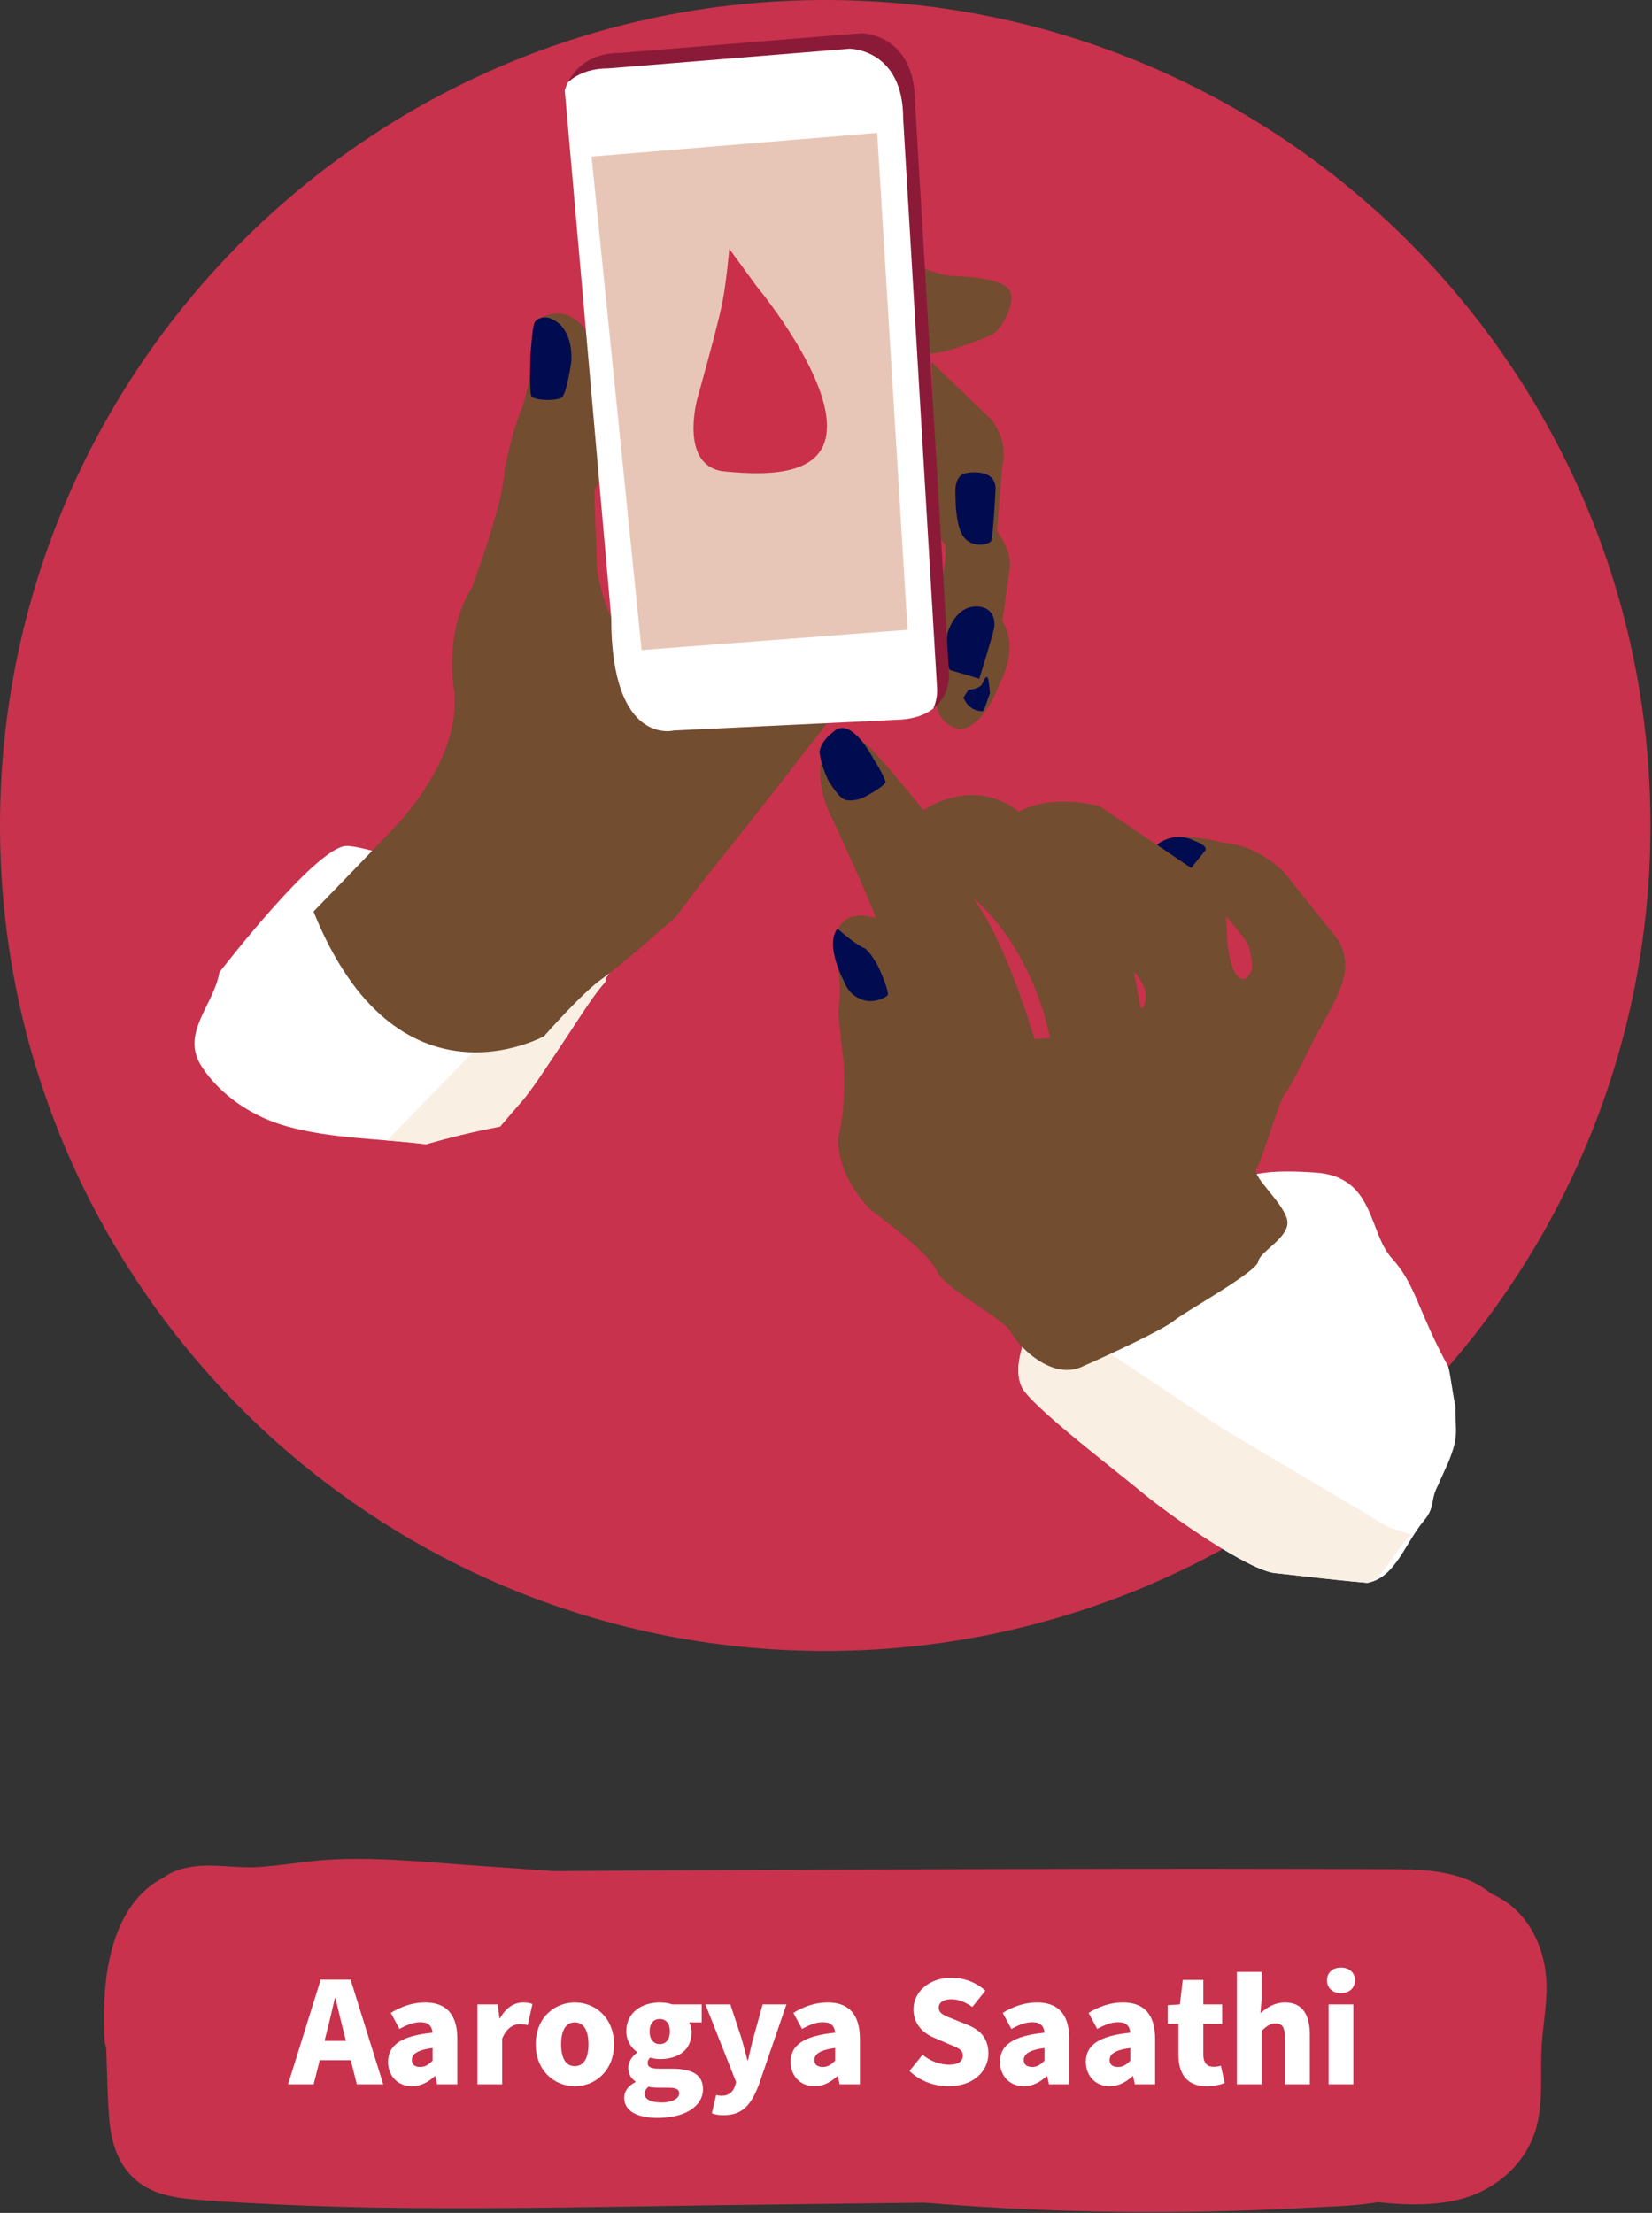 <?xml version="1.0" encoding="UTF-8" standalone="no"?><!DOCTYPE svg PUBLIC "-//W3C//DTD SVG 1.1//EN" "http://www.w3.org/Graphics/SVG/1.1/DTD/svg11.dtd"><svg width="100%" height="100%" viewBox="0 0 1032 1382" version="1.1" xmlns="http://www.w3.org/2000/svg" xmlns:xlink="http://www.w3.org/1999/xlink" xml:space="preserve" xmlns:serif="http://www.serif.com/" style="fill-rule:evenodd;clip-rule:evenodd;stroke-linejoin:round;stroke-miterlimit:2;"><rect x="0" y="0" width="1032" height="1382" fill="#333333" stroke="none"/><g><path d="M1031.05,515.529c0,284.717 -230.812,515.525 -515.529,515.525c-284.717,0 -515.525,-230.808 -515.525,-515.525c0,-284.717 230.808,-515.529 515.525,-515.529c284.717,-0 515.529,230.812 515.529,515.529" style="fill:#c8324c;fill-rule:nonzero;"/><path d="M965.93,1235.56c-1.709,-23.083 -13.509,-43.971 -34.434,-52.975c-4.346,-3.55 -9.291,-6.529 -14.721,-8.7c-15.17,-6.075 -31.783,-6.508 -48.008,-6.575c-19.058,-0.079 -38.112,-0.121 -57.167,-0.162c-135.97,-0.288 -271.937,0.32 -407.908,1.058l-57.783,0.317c-17.421,-1.234 -34.846,-2.463 -52.275,-3.692c-29.488,-2.083 -59.238,-5.171 -88.829,-3.371c-14.892,0.908 -29.575,3.767 -44.471,4.575c-14.063,0.763 -28.113,-2.475 -42.063,0.029c-6.771,1.217 -12.246,3.579 -16.612,6.784c-2.509,1.295 -4.929,2.795 -7.221,4.541c-27.8,21.154 -30.763,64.784 -29.179,95.904c0.1,2.038 0.5,3.888 1.112,5.58c0.379,12.62 0.717,25.254 1.371,37.858c0.679,13.187 2.638,26.996 10.842,38.012c9.187,12.342 22.762,16.813 37.946,18.392c15.675,1.629 31.537,2.304 47.279,3.133c31.475,1.65 62.983,2.455 94.504,2.7c64.2,0.509 128.412,-0.891 192.6,-1.791c42.15,-0.592 84.317,-1.005 126.487,-1.546c47.146,3.871 94.455,5.871 141.788,5.871c31.658,0.004 63.317,-0.854 94.917,-2.584c15.462,-0.845 31.52,-1.025 46.808,-3.587c14.467,1.587 28.925,2.087 43.158,-0.138c29.5,-4.612 52.671,-25.154 57.246,-53.62c2.2,-13.713 1.15,-27.355 1.625,-41.142c0.517,-14.975 4.1,-29.854 2.988,-44.871" style="fill:#c8324c;fill-rule:nonzero;"/><path d="M904.654,913.501c6.909,-16.892 4.463,-18.071 4.504,-36.042c-0.904,-1.7 -3.475,-22.125 -4.504,-24.029c-19.358,-35.733 -20.208,-51.142 -35.096,-67.517c-14.887,-16.379 -10.633,-51.066 -47.641,-53.6c-37.009,-2.533 -46.154,1.488 -72.954,16.379c-26.8,14.888 -102.73,74.442 -102.73,74.442c0,0 -17.87,31.267 -5.954,46.154c11.909,14.888 55.088,47.642 72.954,62.529c17.867,14.892 66.996,49.134 83.371,50.621c7.471,0.679 31.992,3.838 57.579,6.079c17.45,-3.037 23.359,-24.57 35.455,-38.975c7.325,-8.729 3.47,-12.666 9.012,-22.525c0.167,-0.858 5.629,-12.6 6.004,-13.516" style="fill:#fff;fill-rule:nonzero;"/><path d="M215.954,528.34c-19.267,1.484 -78.35,78.184 -78.883,78.875c-3.679,21.159 -24.925,38.196 -10.729,59.434c12.187,18.233 32.287,31.166 53.141,36.862c28.584,7.817 57.646,7.471 86.617,11.096c14.279,-4.083 28.679,-7.687 43.279,-10.462c11.15,-12.98 20.917,-24.538 25.683,-29.896c11.909,-13.4 40.946,-62.904 52.113,-74.442c11.162,-11.542 -151.863,-72.954 -171.221,-71.467" style="fill:#fff;fill-rule:nonzero;"/><path d="M360.668,598.3l-23.404,15.812l-95.492,98.109c8.117,0.658 16.242,1.362 24.359,2.375c15.254,-4.359 30.658,-8.138 46.291,-10.975c5.805,-6.796 10.6,-12.404 13.509,-15.671c11.908,-13.4 40.941,-62.904 52.108,-74.446c2.663,-2.746 -4.571,-8.325 -17.371,-15.204" style="fill:#f9efe3;fill-rule:nonzero;"/><path d="M854.174,988.52c9.633,-1.675 19.842,-24.925 27.954,-29.967l-14.808,-4.866l-103.288,-61.375l-111.329,-74.221c-4.075,3.162 -6.471,5.041 -6.471,5.041c0,0 -17.866,31.267 -5.954,46.155c11.909,14.891 55.088,47.645 72.954,62.533c17.867,14.887 66.996,49.129 83.375,50.621c7.471,0.679 31.984,3.833 57.567,6.079" style="fill:#f9efe3;fill-rule:nonzero;"/><path d="M195.857,569.284c0,-0 49.875,-51.367 54.342,-56.575c4.466,-5.213 37.962,-42.434 33.5,-81.888c-0,0 -6.7,-35.733 11.166,-64.021c0,0 20.1,-53.595 20.1,-72.208c0,0 4.463,-23.821 10.421,-37.967c5.959,-14.141 11.167,-57.32 11.167,-57.32c-0,-0 13.396,-9.675 26.054,2.979c0,-0 13.083,11.775 16.558,46.358c0.234,2.313 0.425,4.721 0.563,7.238c2.233,40.2 -7.442,46.158 -8.188,50.62c-0.745,4.467 1.488,41.688 1.488,49.134c-0,-0 1.954,15.441 8.796,30.237c-0,0 6.837,21.5 10.558,38.621c0,0 4.242,29.321 16.379,30.521l107.942,-3.35c-0,-0 -57.696,74.071 -69.604,88.587c-11.913,14.517 -24.567,32.013 -24.567,32.013c0,-0 -34.242,30.521 -46.529,39.079c-12.279,8.563 -36.104,35.733 -36.104,35.733c-0,0 -92.067,51.442 -144.042,-77.791" style="fill:#724d2f;fill-rule:nonzero;"/><path d="M334.566,200.546c-0,-0 4.466,-4.963 11.666,-0.496c0,-0 11.663,4.962 10.667,25.558c0,0 -2.729,20.1 -5.954,22.579c-3.229,2.484 -17.867,1.988 -19.108,-0.991c-1.238,-2.979 -0.492,-27.046 -0.25,-28.288c0.25,-1.241 0.991,-17.121 2.979,-18.362" style="fill:#010b50;fill-rule:nonzero;"/><path d="M579.235,168.412c0,0 10.421,4.096 17.121,4.096c6.7,-0 32.384,1.487 34.988,10.05c2.608,8.558 -6.329,24.192 -12.279,26.796c-5.959,2.608 -33.134,13.029 -39.084,11.166c-5.958,-1.858 -3.354,-53.595 -3.354,-53.595l2.608,1.487Z" style="fill:#724d2f;fill-rule:nonzero;"/><path d="M581.84,226.105l36.85,35.362c-0,0 11.537,12.279 7.445,29.775l-3.354,40.571c0,-0 10.425,13.029 7.817,24.567l-4.463,31.637c0,0 11.167,14.517 -1.491,38.338c-0,-0 -9.679,28.658 -25.684,29.033c0,-0 -17.491,-3.721 -13.029,-22.704l3.725,-8.934c0,0 -10.421,-5.958 -4.837,-41.316c-0,-0 6.325,-32.384 5.958,-36.104c-0.375,-3.721 0,-5.955 0,-5.955c0,0 -9.683,-7.445 -9.308,-31.637l2.229,-32.013l-1.858,-50.62Z" style="fill:#724d2f;fill-rule:nonzero;"/><path d="M615.213,379.705c0,-0 -15.633,-6.7 -23.325,15.633c0,-0 -1.983,17.617 1.492,23.075l18.362,5.462c0,0 9.18,-29.283 9.43,-32.508c0.245,-3.225 -0,-8.933 -5.959,-11.662" style="fill:#010b50;fill-rule:nonzero;"/><path d="M601.814,435.785l3.225,-4.963c0,0 7.2,-0.496 8.683,-3.971c1.492,-3.475 2.484,-4.716 3.23,-3.721c0.745,0.992 1.487,9.675 1.487,9.675l-3.971,11.167c0,0 -7.937,1.738 -12.654,-8.187" style="fill:#010b50;fill-rule:nonzero;"/><path d="M596.854,306.007c0,-0 -0.25,-8.684 5.954,-10.421c0,-0 19.355,-4.221 19.109,9.925c-0,-0 -1.492,30.025 -2.734,32.258c-1.237,2.233 -10.42,4.713 -16.375,-1.492c-5.954,-6.2 -5.954,-23.57 -5.954,-30.27" style="fill:#010b50;fill-rule:nonzero;"/><path d="M781.718,606.257c-1.488,2.483 -2.98,7.446 -7.938,3.971c-4.967,-3.475 -6.95,-19.854 -6.95,-19.854l-0.996,-18.359c0,0 13.4,15.384 14.396,19.355c0.992,3.97 2.975,12.408 1.488,14.887m-69.48,21.838c-0.495,-3.475 -3.97,-21.342 -3.97,-21.342c-0,-0 6.95,6.95 7.445,14.392c0.496,7.445 -2.979,10.42 -3.475,6.95m-66.008,20.841c-20.096,-66.996 -38.708,-88.583 -38.708,-88.583c39.454,34.242 48.391,87.842 48.391,87.842l-9.683,0.741Zm189.579,-62.033l-33.246,-41.688c0,0 -15.883,-17.37 -38.216,-18.858c-0,0 -32.75,-9.429 -40.696,1.983l-36.721,-24.812c0,-0 -29.279,-8.438 -50.621,3.471c0,-0 -23.821,-22.825 -59.554,-0.992c0,0 -29.779,-37.717 -37.225,-42.183c0,-0 -10.217,-12.484 -19.25,-6.488c0,0 -17.867,20.096 0,54.713c0,-0 23.446,50.246 26.796,61.408c-0,0 -26.796,-10.046 -25.683,20.1c-0,0 5.583,20.1 2.237,37.963c0,-0 1.113,13.4 3.346,31.266c-0,0 2.233,24.563 -3.346,48.013c0,-0 -2.237,21.216 20.096,44.662c-0,0 35.729,25.684 41.312,37.963c5.584,12.283 41.317,29.033 46.9,39.083c5.584,10.05 25.68,29.029 43.546,21.213c17.863,-7.817 51.363,-23.446 58.059,-29.03c6.704,-5.583 51.366,-30.15 52.479,-36.845c1.121,-6.7 21.216,-15.634 17.866,-26.8c-3.345,-11.167 -22.329,-26.796 -18.979,-31.263c3.346,-4.467 14.513,-43.55 17.867,-46.9c3.346,-3.35 17.862,-33.496 17.862,-33.496c0,0 12.696,-22.283 14.68,-27.246c1.983,-4.962 9.925,-19.854 0.491,-35.237" style="fill:#724d2f;fill-rule:nonzero;"/><path d="M523.156,579.955c0,-0 11.663,10.421 17.367,12.408c-0,0 5.462,4.467 9.929,15.384c0,-0 5.454,12.408 3.967,13.895c-1.488,1.488 -8.934,5.459 -16.375,2.484c-7.446,-2.979 -9.679,-8.688 -10.175,-9.929c-0.496,-1.238 -12.904,-23.571 -4.713,-34.242" style="fill:#010b50;fill-rule:nonzero;"/><path d="M520.279,457.334c0,0 -7.05,4.754 -8.291,11.95c-0,0 -0,6.204 5.212,17.617c0,-0 6.7,11.912 11.163,12.654c-0,-0 5.712,1.737 13.4,-2.729c-0,-0 11.916,-6.45 11.416,-8.684c0,0 -1.487,-4.962 -7.196,-13.65c0,0 -14.437,-28.612 -25.704,-17.158" style="fill:#010b50;fill-rule:nonzero;"/><path d="M722.721,527.597c-0,-0 10.237,-9.121 23.637,-2.421c0,-0 8.005,2.791 6.7,5.771l-8.933,11.166l-21.404,-14.516Z" style="fill:#010b50;fill-rule:nonzero;"/><path d="M352.791,56.482c-0,-0 5.583,-23.446 34.616,-23.446l150.734,-12.284c-0,0 33.496,0 33.496,43.546l21.216,356.188c0,-0 2.234,27.916 -32.379,29.033l-139.571,6.7c0,0 -39.079,10.046 -39.079,-70.346l-29.033,-329.391Z" style="fill:#8b1a38;fill-rule:nonzero;"/><path d="M583.044,442.507c2.837,-6.466 2.366,-12.341 2.366,-12.341l-21.212,-356.192c-0,-43.546 -33.5,-43.546 -33.5,-43.546l-150.738,12.284c-11.92,-0 -19.879,3.95 -25.129,8.608c-1.521,3.004 -2.041,5.162 -2.041,5.162l29.033,329.392c-0,80.392 39.079,70.346 39.079,70.346l139.571,-6.7c10.617,-0.346 17.762,-3.208 22.571,-7.013" style="fill:#fff;fill-rule:nonzero;"/><path d="M369.539,97.795l178.441,-14.812l18.963,310.358l-166.138,12.629l-31.266,-308.175Z" style="fill:#e8c6b7;fill-rule:nonzero;"/><path d="M455.594,155.414c0,-0 -1.816,20.904 -4.541,34.533c-2.725,13.633 -15.45,59.075 -15.45,59.075c-0,0 -11.817,42.713 17.266,45.442c29.084,2.725 66.346,2.725 63.617,-31.809c-2.725,-34.537 -43.621,-83.612 -43.621,-83.612l-17.271,-23.629Z" style="fill:#cb304a;fill-rule:nonzero;"/><g><path d="M204.151,1268.95c1.707,-6.427 3.414,-14.16 5.021,-20.99l0.402,0c1.707,6.83 3.415,14.563 5.122,20.99l1.406,5.624l-13.357,0l1.406,-5.624Zm-24.204,32.74l15.969,-0l3.816,-15.064l19.383,-0l3.816,15.064l16.47,-0l-20.387,-65.379l-18.679,-0l-20.388,65.379Z" style="fill:#fff;fill-rule:nonzero;"/><path d="M257.278,1302.89c5.624,0 10.143,-2.511 14.261,-6.226l0.402,-0l1.104,5.021l12.654,-0l0,-28.321c0,-15.667 -7.231,-22.797 -20.086,-22.797c-7.833,-0 -14.963,2.51 -21.491,6.527l5.423,10.043c5.021,-2.812 9.038,-4.218 13.056,-4.218c5.121,0 7.231,2.411 7.632,6.528c-19.684,2.009 -27.819,7.733 -27.819,18.278c0,8.336 5.725,15.165 14.864,15.165Zm5.323,-12.051c-3.415,-0 -5.323,-1.406 -5.323,-4.319c-0,-3.515 3.013,-6.226 12.955,-7.532l0,7.934c-2.41,2.41 -4.519,3.917 -7.632,3.917Z" style="fill:#fff;fill-rule:nonzero;"/><path d="M298.253,1301.69l15.466,-0l0,-28.522c2.611,-6.628 7.131,-9.039 10.846,-9.039c2.21,0 3.315,0.201 5.122,0.603l2.913,-13.156c-1.406,-0.703 -3.114,-1.004 -6.026,-1.004c-5.021,-0 -10.545,3.113 -14.161,9.842l-0.401,-0l-1.105,-8.637l-12.654,-0l-0,49.913Z" style="fill:#fff;fill-rule:nonzero;"/><path d="M359.063,1302.89c12.754,0 24.505,-9.641 24.505,-26.212c-0,-16.571 -11.751,-26.111 -24.505,-26.111c-12.654,-0 -24.404,9.54 -24.404,26.111c-0,16.571 11.75,26.212 24.404,26.212Zm-0,-12.553c-5.825,-0 -8.537,-5.323 -8.537,-13.659c0,-8.235 2.712,-13.658 8.537,-13.658c5.825,-0 8.536,5.423 8.536,13.658c0,8.336 -2.711,13.659 -8.536,13.659Z" style="fill:#fff;fill-rule:nonzero;"/><path d="M410.834,1322.68c17.374,-0 28.321,-7.432 28.321,-17.977c0,-9.039 -6.93,-12.755 -19.282,-12.755l-7.934,0c-5.323,0 -7.332,-1.104 -7.332,-3.515c0,-1.607 0.503,-2.41 1.607,-3.414c2.21,0.602 4.218,0.904 5.926,0.904c11.047,-0 19.885,-5.122 19.885,-16.772c-0,-2.41 -0.703,-4.72 -1.507,-6.126l7.834,-0l-0,-11.248l-18.379,-0c-2.31,-0.804 -5.021,-1.205 -7.833,-1.205c-10.847,-0 -20.89,5.925 -20.89,18.077c0,5.825 3.214,10.444 6.729,12.855l0,0.401c-3.214,2.31 -5.523,5.926 -5.523,9.441c-0,4.117 1.908,6.729 4.519,8.536l-0,0.402c-4.62,2.41 -7.03,5.724 -7.03,9.842c-0,8.938 9.34,12.554 20.889,12.554Zm1.306,-46.097c-3.616,-0 -6.327,-2.712 -6.327,-7.934c-0,-5.122 2.611,-7.733 6.327,-7.733c3.716,-0 6.327,2.611 6.327,7.733c-0,5.222 -2.611,7.934 -6.327,7.934Zm1.205,36.455c-6.428,0 -10.646,-1.807 -10.646,-5.423c0,-1.607 0.804,-3.013 2.411,-4.419c1.506,0.402 3.414,0.603 7.03,0.603l4.82,0c4.72,0 7.332,0.603 7.332,3.615c-0,3.214 -4.62,5.624 -10.947,5.624Z" style="fill:#fff;fill-rule:nonzero;"/><path d="M451.91,1320.97c11.951,0 17.273,-6.327 22.194,-19.182l17.174,-50.013l-14.864,-0l-5.724,20.688c-1.306,4.72 -2.31,9.44 -3.415,14.161l-0.401,-0c-1.306,-4.921 -2.411,-9.541 -3.817,-14.161l-6.829,-20.688l-15.566,-0l19.181,48.507l-0.703,2.41c-1.205,3.616 -3.615,6.126 -8.436,6.126c-1.004,0 -1.707,-0.1 -3.314,-0.502l-2.711,11.449c2.008,0.804 4.017,1.205 7.231,1.205Z" style="fill:#fff;fill-rule:nonzero;"/><path d="M508.752,1302.89c5.625,0 10.144,-2.511 14.261,-6.226l0.402,-0l1.105,5.021l12.654,-0l-0,-28.321c-0,-15.667 -7.231,-22.797 -20.086,-22.797c-7.833,-0 -14.964,2.51 -21.492,6.527l5.423,10.043c5.022,-2.812 9.039,-4.218 13.056,-4.218c5.122,0 7.231,2.411 7.633,6.528c-19.684,2.009 -27.819,7.733 -27.819,18.278c-0,8.336 5.724,15.165 14.863,15.165Zm5.323,-12.051c-3.414,-0 -5.323,-1.406 -5.323,-4.319c0,-3.515 3.013,-6.226 12.956,-7.532l-0,7.934c-2.41,2.41 -4.519,3.917 -7.633,3.917Z" style="fill:#fff;fill-rule:nonzero;"/><path d="M592.543,1302.89c15.768,0 24.907,-9.541 24.907,-20.487c-0,-9.139 -4.821,-14.563 -12.956,-17.776l-8.134,-3.315c-5.825,-2.309 -9.943,-3.615 -9.943,-7.431c0,-3.415 3.113,-5.323 7.934,-5.323c4.118,-0 8.637,1.707 13.056,4.821l8.134,-10.144c-5.624,-5.222 -13.357,-8.135 -21.19,-8.135c-13.859,0 -23.701,8.838 -23.701,19.785c-0,9.44 6.327,15.165 13.256,17.876l8.336,3.616c5.724,2.31 9.239,3.515 9.239,7.331c0,3.515 -2.711,5.725 -8.637,5.725c-5.523,-0 -11.85,-2.21 -16.47,-6.227l-8.235,10.143c6.829,6.528 15.566,9.541 24.404,9.541Z" style="fill:#fff;fill-rule:nonzero;"/><path d="M639.544,1302.89c5.624,0 10.143,-2.511 14.261,-6.226l0.402,-0l1.104,5.021l12.655,-0l-0,-28.321c-0,-15.667 -7.231,-22.797 -20.086,-22.797c-7.834,-0 -14.964,2.51 -21.492,6.527l5.423,10.043c5.021,-2.812 9.039,-4.218 13.056,-4.218c5.122,0 7.231,2.411 7.632,6.528c-19.684,2.009 -27.818,7.733 -27.818,18.278c-0,8.336 5.724,15.165 14.863,15.165Zm5.323,-12.051c-3.415,-0 -5.323,-1.406 -5.323,-4.319c0,-3.515 3.013,-6.226 12.955,-7.532l0,7.934c-2.41,2.41 -4.519,3.917 -7.632,3.917Z" style="fill:#fff;fill-rule:nonzero;"/><path d="M693.173,1302.89c5.624,0 10.144,-2.511 14.261,-6.226l0.402,-0l1.105,5.021l12.654,-0l-0,-28.321c-0,-15.667 -7.231,-22.797 -20.086,-22.797c-7.834,-0 -14.964,2.51 -21.492,6.527l5.423,10.043c5.022,-2.812 9.039,-4.218 13.056,-4.218c5.122,0 7.231,2.411 7.633,6.528c-19.685,2.009 -27.819,7.733 -27.819,18.278c-0,8.336 5.724,15.165 14.863,15.165Zm5.323,-12.051c-3.415,-0 -5.323,-1.406 -5.323,-4.319c0,-3.515 3.013,-6.226 12.956,-7.532l-0,7.934c-2.411,2.41 -4.52,3.917 -7.633,3.917Z" style="fill:#fff;fill-rule:nonzero;"/><path d="M753.732,1302.89c4.921,0 8.737,-1.004 11.349,-2.008l-2.411,-10.847c-1.305,0.502 -3.013,0.703 -4.62,0.703c-3.715,0 -6.327,-2.109 -6.327,-7.733l0,-19.081l11.751,-0l-0,-12.152l-11.751,-0l0,-15.266l-12.854,0l-1.808,15.266l-7.633,0.502l0,11.65l6.729,-0l-0,19.282c-0,11.75 5.122,19.684 17.575,19.684Z" style="fill:#fff;fill-rule:nonzero;"/><path d="M772.663,1301.69l15.466,-0l0,-33.443c3.113,-2.812 5.222,-4.519 8.737,-4.519c4.018,-0 5.825,2.109 5.825,9.038l0,28.924l15.567,-0l-0,-30.932c-0,-12.453 -4.62,-20.186 -15.466,-20.186c-6.83,-0 -11.65,3.414 -15.366,6.728l0.703,-8.938l0,-16.872l-15.466,0l-0,70.2Z" style="fill:#fff;fill-rule:nonzero;"/><path d="M829.958,1301.69l15.466,-0l-0,-49.913l-15.466,-0l-0,49.913Zm7.733,-56.943c5.122,-0 8.737,-3.114 8.737,-8.035c0,-4.82 -3.615,-7.934 -8.737,-7.934c-5.122,0 -8.738,3.114 -8.738,7.934c0,4.921 3.616,8.035 8.738,8.035Z" style="fill:#fff;fill-rule:nonzero;"/></g></g></svg>